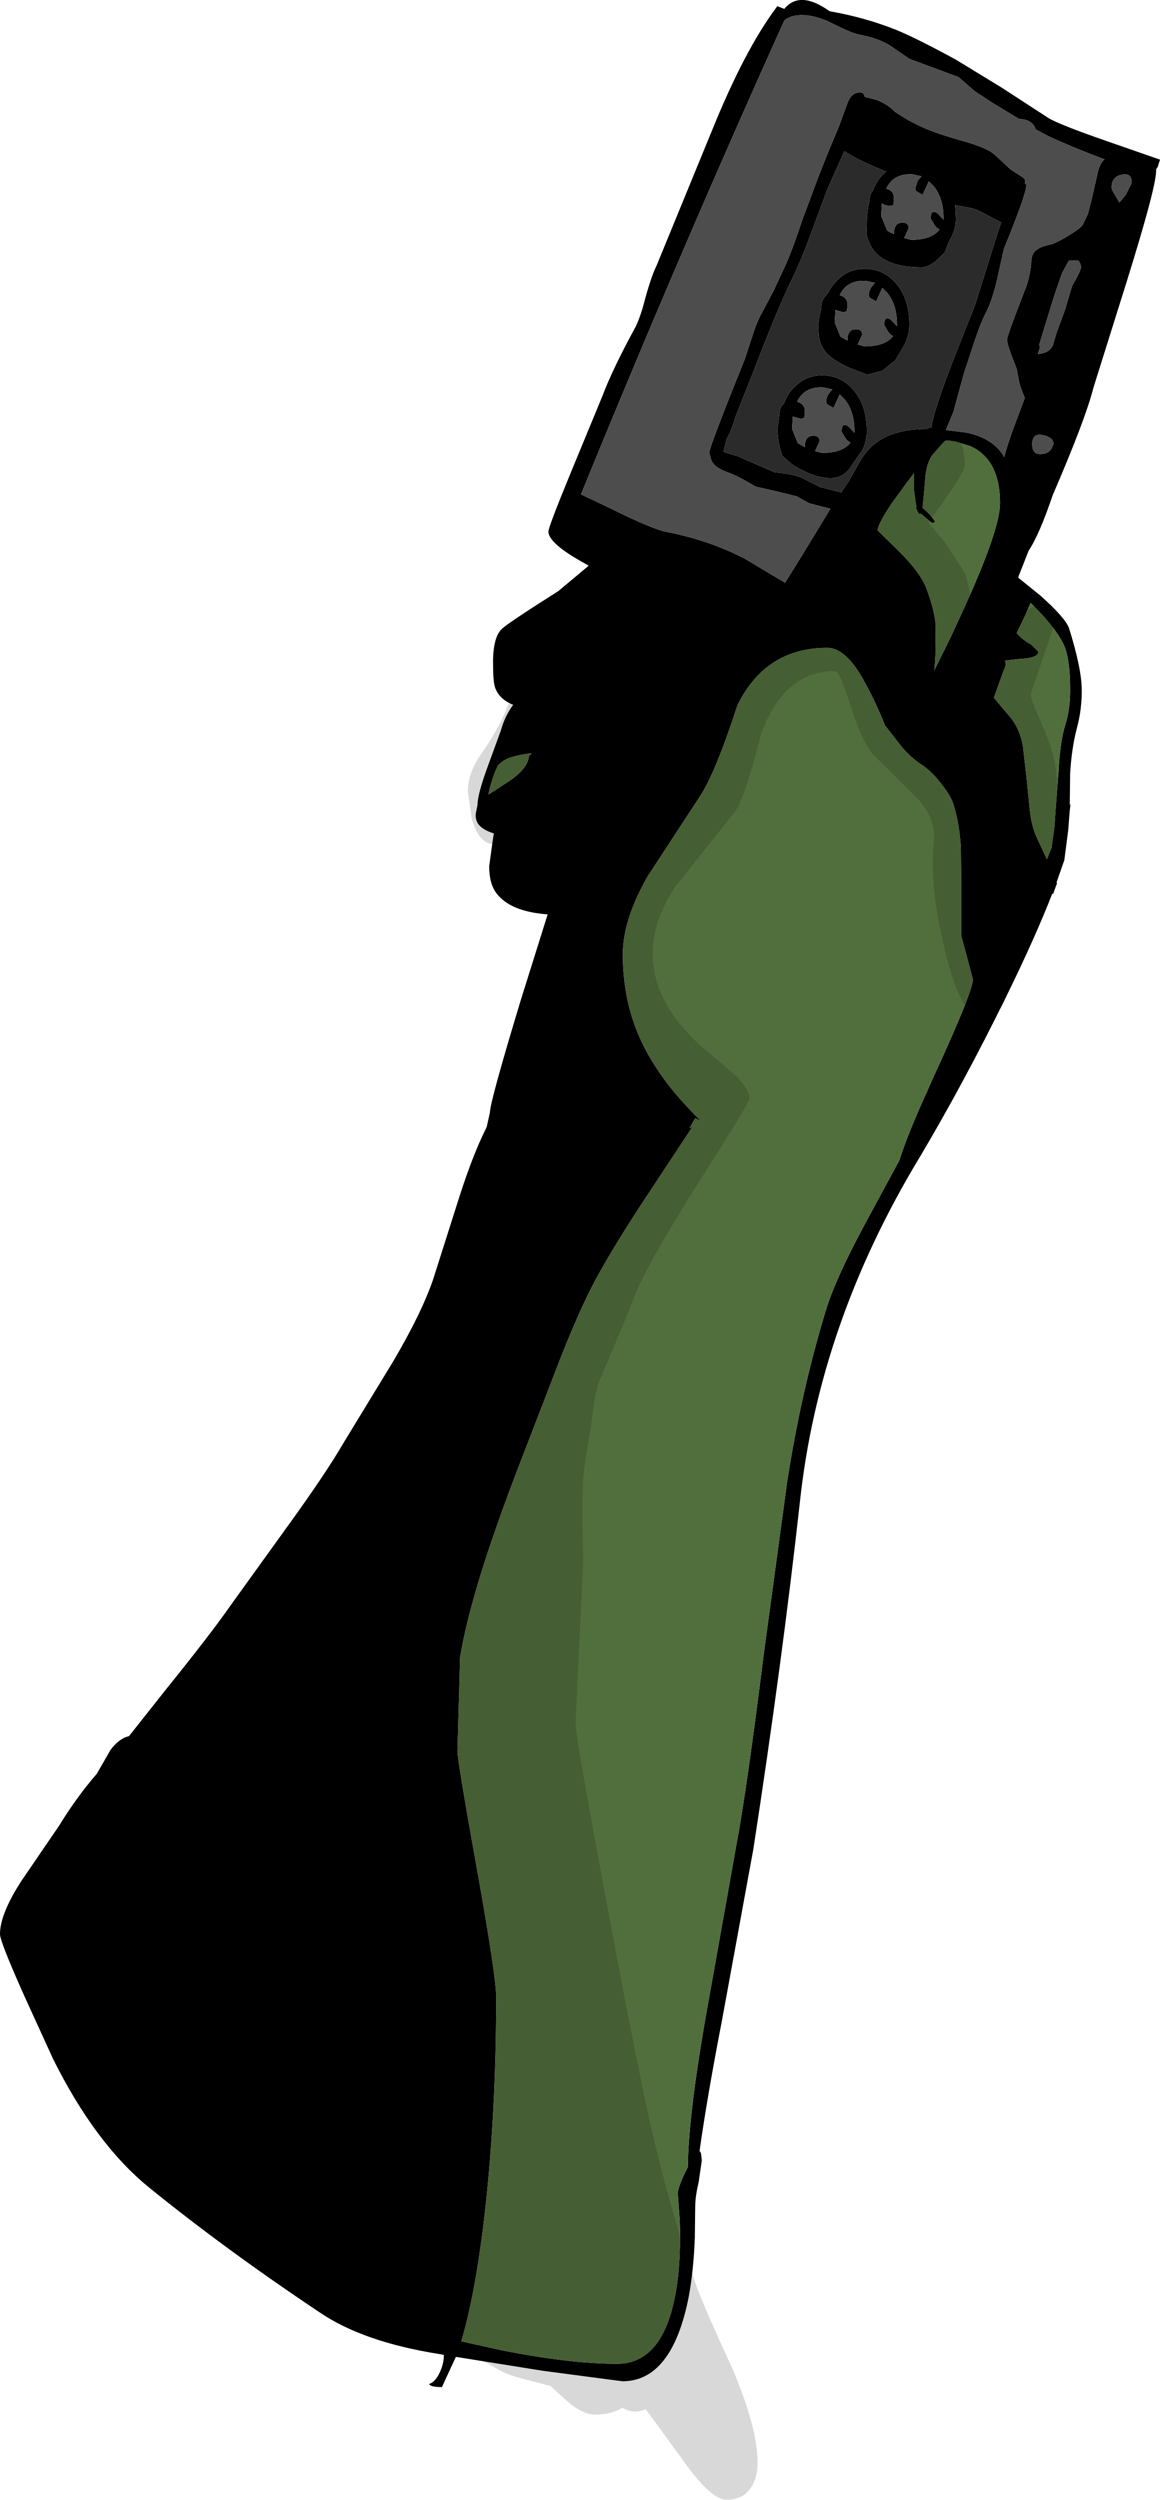 <?xml version="1.0" encoding="UTF-8" standalone="no"?>
<svg xmlns:xlink="http://www.w3.org/1999/xlink" height="322.6px" width="149.75px" xmlns="http://www.w3.org/2000/svg">
  <g transform="matrix(1.0, 0.0, 0.0, 1.0, -118.7, 36.6)">
    <path d="M229.55 -32.15 Q228.7 -32.3 226.2 -33.55 224.05 -34.65 222.2 -34.65 220.75 -34.65 219.95 -33.95 206.9 -5.1 193.7 27.2 L197.5 29.0 Q203.05 31.75 204.8 32.05 210.35 33.15 214.85 35.5 L220.05 38.6 222.5 34.65 225.9 29.05 223.15 28.35 221.55 27.45 218.9 26.8 216.25 26.2 Q213.95 24.8 212.5 24.3 210.6 23.6 210.45 22.45 L210.25 21.85 Q210.25 21.15 214.85 9.75 L215.8 6.85 Q216.4 4.9 217.1 3.7 L218.55 0.95 219.95 -2.05 Q220.9 -4.05 222.25 -8.15 L224.45 -14.05 225.65 -17.05 226.95 -20.15 228.05 -23.15 Q228.5 -24.5 229.45 -24.65 230.2 -24.8 230.35 -24.1 L231.9 -23.7 Q233.45 -23.05 234.2 -22.2 236.6 -20.55 239.35 -19.55 240.55 -19.1 243.7 -18.2 246.45 -17.35 247.2 -16.55 L249.2 -14.7 250.45 -13.9 Q251.05 -13.55 251.05 -13.25 L251.0 -12.95 251.2 -12.75 Q251.2 -11.55 248.3 -4.5 L247.4 -0.45 Q246.8 2.1 246.05 3.6 245.3 5.05 244.45 7.6 L243.1 11.7 241.8 16.5 240.8 18.9 243.3 19.2 Q246.95 19.9 248.35 22.4 248.65 21.05 249.65 18.35 L251.0 14.75 250.65 13.9 250.3 12.85 249.95 11.0 Q248.7 7.9 248.7 7.25 248.7 6.75 251.0 0.85 251.5 -0.25 251.8 -2.3 251.8 -3.3 252.05 -3.8 252.45 -4.65 254.1 -5.0 254.8 -5.1 256.4 -6.05 258.0 -7.0 258.45 -7.55 L259.15 -9.0 259.6 -10.75 260.45 -14.5 Q260.75 -15.6 261.3 -16.05 L261.1 -16.1 Q256.9 -17.7 254.1 -19.0 L252.4 -19.9 Q252.0 -21.2 250.25 -21.25 L246.7 -23.4 244.5 -24.85 242.45 -26.65 240.15 -27.5 236.1 -29.0 233.85 -30.55 Q232.25 -31.65 229.55 -32.15 M234.5 -32.7 Q237.15 -31.6 242.1 -28.9 L248.0 -25.3 254.0 -21.4 Q255.35 -20.55 261.55 -18.4 L268.45 -16.0 268.15 -15.05 267.95 -14.75 267.95 -14.55 Q267.95 -12.45 264.15 -0.25 L259.85 13.45 Q258.85 17.45 254.6 27.3 252.85 32.45 251.5 34.45 L250.2 37.75 250.15 37.95 253.0 40.25 Q256.2 43.1 256.7 44.45 258.35 49.7 258.35 52.5 258.35 55.0 257.75 57.25 257.05 59.85 256.85 63.2 L256.8 67.4 256.85 67.2 256.9 67.2 256.8 68.0 256.6 70.55 256.1 74.4 255.1 77.25 255.15 77.4 254.85 78.2 254.65 78.8 254.55 78.7 Q252.4 84.25 248.65 91.9 243.1 103.2 237.45 112.7 224.4 134.25 221.95 157.35 219.65 178.05 215.95 202.05 L211.9 224.15 Q210.0 233.95 209.0 241.05 L209.05 241.0 209.2 241.3 209.3 242.2 208.9 244.95 Q208.45 246.9 208.45 248.1 L208.4 252.1 Q208.25 256.35 207.6 259.85 205.45 270.7 199.05 270.7 L188.8 269.35 177.55 267.55 175.75 271.45 Q174.25 271.45 174.1 271.05 174.9 270.8 175.5 269.5 176.0 268.4 176.0 267.3 L175.5 267.2 Q165.6 265.65 159.95 261.8 147.75 253.65 137.95 245.7 131.0 240.05 125.55 229.1 L121.85 221.0 Q118.7 213.95 118.7 213.0 118.7 210.35 121.55 206.0 L126.3 199.05 Q128.6 195.3 131.2 192.3 L132.95 189.25 Q134.05 187.75 135.35 187.45 L140.1 181.45 Q145.95 174.2 148.45 170.6 L156.05 160.05 Q160.75 153.55 163.05 149.6 L169.45 139.1 Q173.1 132.9 174.6 128.55 L178.0 117.85 Q179.75 112.4 181.45 109.0 L181.55 108.75 181.95 106.95 Q181.95 105.6 185.95 92.4 L189.4 81.4 Q184.65 81.05 182.85 78.75 181.85 77.5 181.85 75.2 L182.1 73.35 182.35 71.6 182.45 70.95 Q181.0 70.5 180.45 69.75 180.0 69.1 180.15 68.25 L180.35 67.25 Q180.35 65.9 181.65 62.35 L183.35 57.7 Q183.85 55.85 184.95 54.35 183.15 53.65 182.6 52.1 182.35 51.35 182.35 48.85 182.35 45.55 183.55 44.5 184.65 43.55 190.75 39.7 L194.7 36.4 194.35 36.2 Q189.5 33.55 189.5 32.0 189.5 31.4 192.3 24.6 L196.45 14.55 Q197.75 11.1 200.55 5.95 201.3 4.65 202.0 1.9 202.8 -1.0 203.45 -2.3 L210.55 -19.6 Q214.85 -30.25 219.05 -35.8 L219.95 -35.45 Q221.95 -37.9 225.8 -35.15 230.4 -34.35 234.5 -32.7 M238.6 -13.2 L237.8 -11.45 236.95 -11.95 236.85 -12.25 237.15 -13.25 237.65 -13.85 236.5 -14.1 Q234.05 -14.25 233.1 -12.25 234.1 -12.0 234.1 -11.05 L234.05 -10.4 234.05 -10.2 Q234.0 -10.05 233.6 -10.05 233.0 -10.05 232.55 -10.35 L232.45 -8.75 233.2 -6.9 Q233.45 -6.65 234.1 -6.4 234.1 -7.8 235.05 -7.85 236.0 -7.95 236.0 -7.15 L235.5 -6.05 235.4 -5.9 236.3 -5.65 Q239.0 -5.65 240.0 -7.0 239.55 -7.15 239.2 -7.8 L238.85 -8.4 Q238.85 -9.7 239.75 -9.05 L240.5 -8.25 240.5 -8.5 Q240.5 -11.0 239.25 -12.55 L238.6 -13.2 M232.95 -14.5 Q229.1 -16.1 227.7 -17.1 L225.45 -12.05 223.35 -6.35 Q222.0 -2.7 220.85 -0.4 219.0 3.4 216.0 11.25 L213.7 17.05 Q213.1 19.05 212.5 20.05 L212.15 21.5 212.1 21.7 214.0 22.3 218.7 24.35 Q220.95 24.55 222.2 25.05 L224.55 26.25 226.95 26.85 227.3 26.95 228.3 25.45 229.6 23.15 Q230.5 21.55 231.65 20.65 234.0 18.75 238.55 18.75 L238.6 18.5 238.95 18.6 Q239.1 16.75 241.75 9.9 L244.6 2.7 247.4 -6.25 247.95 -7.9 246.5 -8.65 Q244.85 -9.6 244.05 -9.75 L242.0 -10.15 242.1 -8.4 Q242.1 -7.2 241.5 -5.95 L241.15 -5.3 240.65 -4.0 239.4 -2.8 Q238.35 -2.1 237.7 -2.1 232.6 -2.1 231.1 -4.9 230.6 -5.9 230.55 -6.45 L230.6 -7.8 Q230.6 -9.15 230.9 -10.5 L231.0 -11.25 Q231.1 -11.7 231.35 -11.95 L231.4 -12.0 Q231.85 -13.3 232.8 -14.2 L233.15 -14.5 232.95 -14.5 M230.5 -0.35 Q228.05 -0.5 227.1 1.5 228.1 1.75 228.1 2.7 L228.05 3.35 228.05 3.55 227.6 3.7 226.55 3.4 226.45 5.0 227.2 6.85 228.1 7.35 Q228.1 5.95 229.05 5.9 230.0 5.8 230.0 6.6 L229.5 7.7 229.4 7.85 230.3 8.1 Q233.0 8.1 234.0 6.75 233.55 6.6 233.2 5.95 L232.85 5.35 Q232.85 4.05 233.75 4.7 L234.5 5.5 234.5 5.25 Q234.5 2.75 233.25 1.2 L232.6 0.55 231.8 2.3 230.95 1.8 230.85 1.5 Q230.85 1.05 231.15 0.5 L231.65 -0.1 230.5 -0.35 M230.6 -1.9 Q232.85 -1.8 234.35 -0.05 236.1 1.95 236.1 5.35 236.1 6.55 235.5 7.8 L235.4 8.0 234.4 9.7 234.25 9.9 233.7 10.35 232.6 11.25 230.65 11.75 228.2 10.8 Q226.05 9.75 225.35 8.9 224.7 8.15 224.5 7.2 224.35 6.65 224.35 5.55 224.35 4.55 224.7 3.3 L224.75 2.7 Q224.85 2.0 225.35 1.5 L225.65 1.1 Q226.1 0.25 226.8 -0.45 228.35 -2.0 230.6 -1.9 M263.2 -10.45 L264.05 -11.5 264.8 -13.0 Q264.8 -14.35 263.5 -14.05 262.2 -13.8 262.2 -12.4 262.2 -12.1 262.7 -11.35 L263.2 -10.45 M255.8 -1.35 L254.75 1.7 252.85 7.9 252.95 8.25 252.7 9.0 252.7 9.1 Q254.15 8.95 254.6 8.0 L255.1 6.35 256.2 3.35 257.1 0.3 Q258.25 -1.65 258.25 -2.15 L258.2 -2.5 257.95 -2.95 256.7 -3.0 255.8 -1.35 M257.25 -1.85 L257.45 -2.2 257.4 -1.95 257.25 -1.85 M253.0 22.0 Q254.0 22.0 254.45 21.3 L254.7 20.7 Q254.7 19.85 253.35 19.55 251.95 19.25 251.95 20.75 251.95 22.0 253.0 22.0 M251.05 42.8 L249.95 45.1 Q250.6 45.9 251.85 46.6 L252.75 47.5 Q252.75 48.35 250.1 48.45 L248.45 48.65 248.55 49.2 247.95 50.8 247.0 53.45 248.95 55.75 Q250.35 57.35 250.75 59.7 L251.2 63.6 251.6 67.55 Q251.8 69.9 252.55 71.5 L253.85 74.3 254.45 72.8 254.8 70.3 255.35 62.95 Q255.55 59.05 256.25 56.85 256.85 54.95 256.85 52.45 256.85 48.3 256.0 46.55 255.3 45.05 253.35 42.85 L251.75 41.2 251.05 42.8 M243.9 20.95 L241.9 20.35 241.85 20.35 241.7 20.35 241.5 20.3 241.05 20.25 240.75 20.25 240.4 20.6 239.0 22.2 Q238.35 23.2 238.15 24.9 L238.1 25.75 237.8 28.95 238.05 29.15 Q239.05 30.05 239.45 30.8 L239.0 30.9 237.6 29.7 237.5 29.75 Q237.25 29.75 237.05 29.15 L236.95 29.05 237.0 28.85 236.7 26.7 236.7 24.8 236.7 24.45 235.75 25.7 233.75 28.45 Q232.0 31.1 232.0 31.85 L234.7 34.5 Q237.6 37.35 238.35 39.5 239.25 41.95 239.45 43.65 L239.5 47.3 239.35 49.55 239.3 49.95 241.4 45.7 242.95 42.35 Q247.8 31.75 247.8 28.35 247.8 22.65 243.9 20.95 M243.55 86.95 L242.8 84.2 242.8 78.5 242.75 72.8 Q242.55 69.65 241.8 67.25 241.45 66.1 240.25 64.6 239.05 63.0 237.7 62.1 236.3 61.2 235.0 59.65 L232.95 57.0 Q231.75 54.0 230.45 51.65 228.0 47.0 225.5 47.0 217.55 47.0 213.9 54.4 211.0 63.3 209.0 66.25 L202.3 76.5 Q199.1 82.1 199.1 86.55 199.1 92.35 201.25 97.25 203.4 102.1 207.9 106.75 L208.4 107.3 209.2 108.05 208.45 107.7 207.7 109.0 208.1 108.8 201.3 119.1 Q197.2 125.4 195.1 129.45 193.05 133.5 190.65 139.7 L186.6 150.2 Q181.65 162.85 179.6 170.55 178.65 174.0 178.1 177.2 L177.75 189.35 Q177.75 190.6 180.25 204.5 182.75 218.45 182.75 221.1 182.75 235.65 181.35 248.4 180.15 259.1 178.25 265.55 L183.45 266.7 Q192.3 268.45 198.35 268.45 204.85 268.45 206.2 257.5 206.6 254.05 206.45 249.95 L206.2 246.45 Q206.2 245.75 207.15 243.75 L207.5 243.05 Q207.55 235.85 210.4 220.35 L214.2 199.05 Q215.45 191.6 217.3 176.85 L220.3 154.75 Q222.1 143.05 225.3 132.55 226.5 128.55 230.2 121.65 L234.8 113.15 Q235.85 109.85 238.2 104.65 L238.35 104.35 238.75 103.4 238.9 103.1 239.0 102.85 Q244.3 91.35 244.3 89.8 L243.55 86.95 M225.0 13.4 Q222.55 13.25 221.6 15.25 222.6 15.5 222.6 16.45 L222.55 17.1 222.55 17.3 222.1 17.45 221.05 17.15 220.95 18.75 221.7 20.6 222.6 21.1 Q222.6 19.7 223.55 19.65 224.5 19.55 224.5 20.35 L224.0 21.45 223.9 21.6 224.8 21.85 Q227.5 21.85 228.5 20.5 228.05 20.35 227.7 19.7 L227.35 19.1 Q227.35 17.8 228.25 18.45 L229.0 19.25 229.0 19.0 Q229.0 16.5 227.75 14.95 L227.1 14.3 226.3 16.05 225.45 15.55 225.35 15.25 Q225.35 14.8 225.65 14.25 L226.15 13.65 225.0 13.4 M228.5 23.7 Q227.55 25.1 225.9 25.1 224.25 25.1 222.2 24.05 L221.8 23.85 221.05 23.4 219.7 22.25 219.45 21.45 219.2 20.4 219.05 18.9 219.35 16.65 Q219.45 15.75 219.9 15.5 220.35 14.2 221.3 13.3 222.85 11.75 225.1 11.85 227.35 11.95 228.85 13.7 230.6 15.7 230.6 19.1 230.6 20.3 230.0 21.55 L228.95 23.0 228.5 23.7 M183.0 62.15 L182.65 62.9 Q182.0 64.55 181.75 65.95 L184.2 64.35 Q186.8 62.7 187.0 60.95 L187.35 60.6 Q184.25 60.95 183.35 61.85 L183.0 62.15" fill="#000000" fill-rule="evenodd" stroke="none"/>
    <path d="M243.55 86.95 L244.3 89.8 Q244.3 91.35 239.0 102.85 L238.9 103.1 238.75 103.4 238.35 104.35 238.2 104.65 Q235.85 109.85 234.8 113.15 L230.2 121.65 Q226.5 128.55 225.3 132.55 222.1 143.05 220.3 154.75 L217.3 176.85 Q215.45 191.6 214.2 199.05 L210.4 220.35 Q207.55 235.85 207.5 243.05 L207.15 243.75 Q206.2 245.75 206.2 246.45 L206.45 249.95 Q206.6 254.05 206.2 257.5 204.85 268.45 198.35 268.45 192.3 268.45 183.45 266.7 L178.25 265.55 Q180.15 259.1 181.35 248.4 182.75 235.65 182.75 221.1 182.75 218.45 180.25 204.5 177.75 190.6 177.75 189.35 L178.1 177.2 Q178.65 174.0 179.6 170.55 181.65 162.85 186.6 150.2 L190.65 139.7 Q193.05 133.5 195.1 129.45 197.2 125.4 201.3 119.1 L208.1 108.8 207.7 109.0 208.45 107.7 209.2 108.05 208.4 107.3 207.9 106.75 Q203.4 102.1 201.25 97.25 199.1 92.35 199.1 86.55 199.1 82.1 202.3 76.5 L209.0 66.25 Q211.0 63.3 213.9 54.4 217.55 47.0 225.5 47.0 228.0 47.0 230.45 51.65 231.75 54.0 232.95 57.0 L235.0 59.65 Q236.3 61.2 237.7 62.1 239.05 63.0 240.25 64.6 241.45 66.1 241.8 67.25 242.55 69.65 242.75 72.8 L242.8 78.5 242.8 84.2 243.55 86.95 M243.9 20.95 Q247.8 22.65 247.8 28.35 247.8 31.75 242.95 42.35 L241.4 45.7 239.3 49.95 239.35 49.55 239.5 47.3 239.45 43.65 Q239.25 41.95 238.35 39.5 237.6 37.35 234.7 34.5 L232.0 31.85 Q232.0 31.1 233.75 28.45 L235.75 25.7 236.7 24.45 236.7 24.8 236.7 26.7 237.0 28.85 236.95 29.05 237.05 29.15 Q237.25 29.75 237.5 29.75 L237.6 29.7 239.0 30.9 239.45 30.8 Q239.05 30.05 238.05 29.15 L237.8 28.95 238.1 25.75 238.15 24.9 Q238.35 23.2 239.0 22.2 L240.4 20.6 240.75 20.25 241.05 20.25 241.5 20.3 241.7 20.35 241.85 20.35 241.9 20.35 243.9 20.95 M251.05 42.8 L251.75 41.2 253.35 42.85 Q255.3 45.05 256.0 46.55 256.85 48.3 256.85 52.45 256.85 54.95 256.25 56.85 255.55 59.05 255.35 62.95 L254.8 70.3 254.45 72.8 253.85 74.3 252.55 71.5 Q251.8 69.9 251.6 67.55 L251.2 63.6 250.75 59.7 Q250.35 57.35 248.95 55.75 L247.0 53.45 247.95 50.8 248.55 49.2 248.45 48.65 250.1 48.45 Q252.75 48.35 252.75 47.5 L251.85 46.6 Q250.6 45.9 249.95 45.1 L251.05 42.8 M183.0 62.15 L183.35 61.85 Q184.25 60.95 187.35 60.6 L187.0 60.95 Q186.8 62.7 184.2 64.35 L181.75 65.95 Q182.0 64.55 182.65 62.9 L183.0 62.15" fill="#516f3c" fill-rule="evenodd" stroke="none"/>
    <path d="M229.55 -32.15 Q232.25 -31.65 233.85 -30.55 L236.1 -29.0 240.15 -27.5 242.45 -26.65 244.5 -24.85 246.7 -23.4 250.25 -21.25 Q252.0 -21.2 252.4 -19.9 L254.1 -19.0 Q256.9 -17.7 261.1 -16.1 L261.3 -16.05 Q260.75 -15.6 260.45 -14.5 L259.6 -10.75 259.15 -9.0 258.45 -7.55 Q258.0 -7.0 256.4 -6.05 254.8 -5.1 254.1 -5.0 252.45 -4.65 252.05 -3.8 251.8 -3.3 251.8 -2.3 251.5 -0.25 251.0 0.85 248.7 6.75 248.7 7.25 248.7 7.9 249.95 11.0 L250.3 12.85 250.65 13.9 251.0 14.75 249.65 18.35 Q248.65 21.05 248.35 22.4 246.95 19.9 243.3 19.2 L240.8 18.9 241.8 16.5 243.1 11.7 244.45 7.6 Q245.3 5.05 246.05 3.6 246.8 2.1 247.4 -0.45 L248.3 -4.5 Q251.2 -11.55 251.2 -12.75 L251.0 -12.95 251.05 -13.25 Q251.05 -13.55 250.45 -13.9 L249.2 -14.7 247.2 -16.55 Q246.45 -17.35 243.7 -18.2 240.55 -19.1 239.35 -19.55 236.6 -20.55 234.2 -22.2 233.45 -23.05 231.9 -23.7 L230.35 -24.1 Q230.2 -24.8 229.45 -24.65 228.5 -24.5 228.05 -23.15 L226.95 -20.15 225.65 -17.05 224.45 -14.05 222.25 -8.15 Q220.9 -4.05 219.95 -2.05 L218.55 0.95 217.1 3.7 Q216.4 4.9 215.8 6.85 L214.85 9.75 Q210.25 21.15 210.25 21.85 L210.45 22.45 Q210.6 23.6 212.5 24.3 213.95 24.8 216.25 26.2 L218.9 26.8 221.55 27.45 223.15 28.35 225.9 29.05 222.5 34.65 220.05 38.6 214.85 35.5 Q210.35 33.15 204.8 32.05 203.05 31.75 197.5 29.0 L193.7 27.2 Q206.9 -5.1 219.95 -33.95 220.75 -34.65 222.2 -34.65 224.05 -34.65 226.2 -33.55 228.7 -32.3 229.55 -32.15 M238.6 -13.2 L239.25 -12.55 Q240.5 -11.0 240.5 -8.5 L240.5 -8.25 239.75 -9.05 Q238.85 -9.7 238.85 -8.4 L239.2 -7.8 Q239.55 -7.15 240.0 -7.0 239.0 -5.65 236.3 -5.65 L235.4 -5.9 235.5 -6.05 236.0 -7.15 Q236.0 -7.95 235.05 -7.85 234.1 -7.8 234.1 -6.4 233.45 -6.65 233.2 -6.9 L232.45 -8.75 232.55 -10.35 Q233.0 -10.05 233.6 -10.05 234.0 -10.05 234.05 -10.2 L234.05 -10.4 234.1 -11.05 Q234.1 -12.0 233.1 -12.25 234.05 -14.25 236.5 -14.1 L237.65 -13.85 237.15 -13.25 236.85 -12.25 236.95 -11.95 237.8 -11.45 238.6 -13.2 M230.5 -0.35 L231.65 -0.1 231.15 0.5 Q230.85 1.05 230.85 1.5 L230.95 1.8 231.8 2.3 232.6 0.55 233.25 1.2 Q234.5 2.75 234.5 5.25 L234.5 5.5 233.75 4.7 Q232.85 4.05 232.85 5.35 L233.2 5.95 Q233.55 6.6 234.0 6.75 233.0 8.1 230.3 8.1 L229.4 7.85 229.5 7.7 230.0 6.6 Q230.0 5.8 229.05 5.9 228.1 5.95 228.1 7.35 L227.2 6.85 226.45 5.0 226.55 3.4 227.6 3.7 228.05 3.55 228.05 3.35 228.1 2.7 Q228.1 1.75 227.1 1.5 228.05 -0.5 230.5 -0.35 M253.0 22.0 Q251.95 22.0 251.95 20.75 251.95 19.25 253.35 19.55 254.7 19.85 254.7 20.7 L254.45 21.3 Q254.0 22.0 253.0 22.0 M257.25 -1.85 L257.4 -1.95 257.45 -2.2 257.25 -1.85 M255.8 -1.35 L256.7 -3.0 257.95 -2.95 258.2 -2.5 258.25 -2.15 Q258.25 -1.65 257.1 0.3 L256.2 3.35 255.1 6.35 254.6 8.0 Q254.15 8.95 252.7 9.1 L252.7 9.0 252.95 8.25 252.85 7.9 254.75 1.7 255.8 -1.35 M263.2 -10.45 L262.7 -11.35 Q262.2 -12.1 262.2 -12.4 262.2 -13.8 263.5 -14.05 264.8 -14.35 264.8 -13.0 L264.05 -11.5 263.2 -10.45 M225.0 13.4 L226.15 13.65 225.65 14.25 Q225.35 14.8 225.35 15.25 L225.45 15.55 226.3 16.05 227.1 14.3 227.75 14.95 Q229.0 16.5 229.0 19.0 L229.0 19.25 228.25 18.45 Q227.35 17.8 227.35 19.1 L227.7 19.7 Q228.05 20.35 228.5 20.5 227.5 21.85 224.8 21.85 L223.9 21.6 224.0 21.45 224.5 20.35 Q224.5 19.55 223.55 19.65 222.6 19.7 222.6 21.1 L221.7 20.6 220.95 18.75 221.05 17.15 222.1 17.45 222.55 17.3 222.55 17.1 222.6 16.45 Q222.6 15.5 221.6 15.25 222.55 13.25 225.0 13.4" fill="#4d4d4d" fill-rule="evenodd" stroke="none"/>
    <path d="M232.95 -14.5 L233.15 -14.5 232.8 -14.2 Q231.85 -13.3 231.4 -12.0 L231.35 -11.95 Q231.1 -11.7 231.0 -11.25 L230.9 -10.5 Q230.6 -9.15 230.6 -7.8 L230.55 -6.45 Q230.6 -5.9 231.1 -4.9 232.6 -2.1 237.7 -2.1 238.35 -2.1 239.4 -2.8 L240.65 -4.0 241.15 -5.3 241.5 -5.95 Q242.1 -7.2 242.1 -8.4 L242.0 -10.15 244.05 -9.75 Q244.85 -9.6 246.5 -8.65 L247.95 -7.9 247.4 -6.25 244.6 2.7 241.75 9.9 Q239.1 16.75 238.95 18.6 L238.6 18.5 238.55 18.75 Q234.0 18.75 231.65 20.65 230.5 21.55 229.6 23.15 L228.3 25.45 227.3 26.95 226.95 26.85 224.55 26.25 222.2 25.05 Q220.95 24.55 218.7 24.35 L214.0 22.3 212.1 21.7 212.15 21.5 212.5 20.05 Q213.1 19.05 213.7 17.05 L216.0 11.25 Q219.0 3.4 220.85 -0.4 222.0 -2.7 223.35 -6.35 L225.45 -12.05 227.7 -17.1 Q229.1 -16.1 232.95 -14.5 M230.6 -1.9 Q228.35 -2.0 226.8 -0.45 226.1 0.25 225.65 1.1 L225.35 1.5 Q224.85 2.0 224.75 2.7 L224.7 3.3 Q224.35 4.55 224.35 5.55 224.35 6.65 224.5 7.2 224.7 8.15 225.35 8.9 226.05 9.75 228.2 10.8 L230.65 11.75 232.6 11.25 233.7 10.35 234.25 9.9 234.4 9.7 235.4 8.0 235.5 7.8 Q236.1 6.55 236.1 5.35 236.1 1.95 234.35 -0.05 232.85 -1.8 230.6 -1.9 M228.5 23.7 L228.95 23.0 230.0 21.55 Q230.6 20.3 230.6 19.1 230.6 15.7 228.85 13.7 227.35 11.95 225.1 11.85 222.85 11.75 221.3 13.3 220.35 14.2 219.9 15.5 219.45 15.75 219.35 16.65 L219.05 18.9 219.2 20.4 219.45 21.45 219.7 22.25 221.05 23.4 221.8 23.85 222.2 24.05 Q224.25 25.1 225.9 25.1 227.55 25.1 228.5 23.7" fill="#2b2b2b" fill-rule="evenodd" stroke="none"/>
    <path d="M251.65 41.95 Q254.95 39.85 254.95 43.6 L253.35 48.3 251.75 53.0 Q251.75 53.55 253.15 56.75 254.65 60.15 254.95 62.35 L255.95 71.2 Q255.95 72.3 255.3 73.65 254.6 75.0 254.0 75.0 251.2 75.0 250.5 71.55 L250.25 67.1 Q249.0 60.3 248.95 58.85 L247.8 59.6 Q247.05 60.0 246.25 60.0 244.35 60.0 243.75 58.85 243.55 58.45 243.5 57.85 L243.45 57.85 Q238.75 57.85 237.65 51.85 L237.2 44.25 Q236.95 43.05 235.9 40.6 L234.2 37.1 Q232.7 34.6 229.85 33.65 227.75 32.95 227.75 31.0 227.75 28.5 230.35 27.45 L233.2 27.25 Q234.6 23.95 237.6 21.25 239.9 19.2 241.5 19.6 243.25 20.05 243.25 23.5 243.25 24.3 239.25 29.85 L238.55 30.85 240.7 33.4 243.2 37.25 Q243.65 38.0 244.95 44.95 L246.0 50.9 247.2 47.75 Q248.4 44.0 251.65 41.95 M246.85 69.75 L246.75 75.35 Q246.8 76.25 248.0 80.95 L249.25 86.05 Q249.25 89.25 248.95 90.75 248.15 94.75 245.5 94.75 242.75 94.75 240.65 85.9 238.65 77.65 239.25 72.0 239.55 69.15 237.2 66.5 L231.5 60.85 Q230.05 59.3 228.45 54.35 227.1 50.0 226.5 50.0 220.0 50.0 217.0 57.95 214.8 66.65 213.5 68.25 L205.85 77.85 Q202.95 82.25 202.95 86.45 202.95 92.75 209.2 98.4 L213.5 102.05 Q215.45 103.9 215.45 105.2 215.45 105.65 209.45 115.1 202.85 125.55 201.0 129.75 L198.65 135.55 196.0 141.75 195.5 143.75 194.85 148.35 Q194.15 152.35 194.0 154.05 193.75 157.5 194.0 164.55 L193.0 185.75 Q193.0 187.45 196.5 206.2 199.8 224.0 201.8 233.55 204.4 246.05 208.3 257.55 209.4 260.8 213.25 269.05 216.5 276.75 216.5 281.15 216.5 283.0 215.75 284.25 214.7 286.0 212.5 286.0 210.4 286.0 206.55 280.45 L202.05 274.3 Q200.45 275.0 199.05 274.1 197.65 275.0 195.5 275.0 193.9 275.0 191.9 273.25 L189.75 271.3 186.1 270.35 Q184.0 269.8 182.8 269.05 181.55 268.25 173.8 264.6 171.0 263.25 171.0 260.5 171.0 258.65 173.25 256.05 176.05 252.7 179.5 254.0 176.5 246.65 174.8 238.8 173.0 230.5 173.0 223.1 173.0 220.25 176.15 216.5 L179.25 212.5 Q177.65 203.75 177.35 201.2 L176.5 198.05 Q175.95 195.3 175.7 192.3 L175.0 188.4 Q175.0 186.95 175.5 185.95 175.5 178.9 175.7 176.8 175.95 173.5 177.5 162.8 L177.55 156.6 Q177.7 153.05 178.3 150.5 180.0 143.25 183.85 144.4 185.3 144.85 186.4 146.4 L186.55 146.6 186.7 145.55 186.6 144.3 Q186.6 140.75 193.95 126.55 199.2 116.4 205.2 106.25 198.8 101.1 196.7 95.95 195.2 92.4 195.2 86.2 195.2 79.3 199.25 73.55 201.55 70.3 206.75 63.85 207.8 62.25 208.85 58.4 210.05 54.3 210.95 52.6 213.55 47.9 214.4 46.9 217.2 43.65 222.5 42.1 L231.2 42.4 Q232.05 42.85 232.95 44.6 L234.15 46.05 234.95 47.25 235.4 50.05 235.95 52.85 Q236.55 54.7 240.6 58.5 244.95 62.6 245.7 64.1 246.85 66.4 246.85 69.75 M184.35 70.35 Q184.35 71.3 183.75 71.85 183.2 72.35 182.5 72.35 180.55 72.35 179.6 69.05 L179.1 65.55 Q179.1 63.15 180.75 60.8 183.15 57.35 184.1 54.85 186.8 48.15 189.7 48.75 192.2 49.3 192.2 52.3 192.2 53.65 190.55 57.45 L188.75 61.5 Q187.65 66.65 185.9 68.7 184.35 69.85 184.35 70.35" fill="#000000" fill-opacity="0.153" fill-rule="evenodd" stroke="none"/>
  </g>
</svg>
